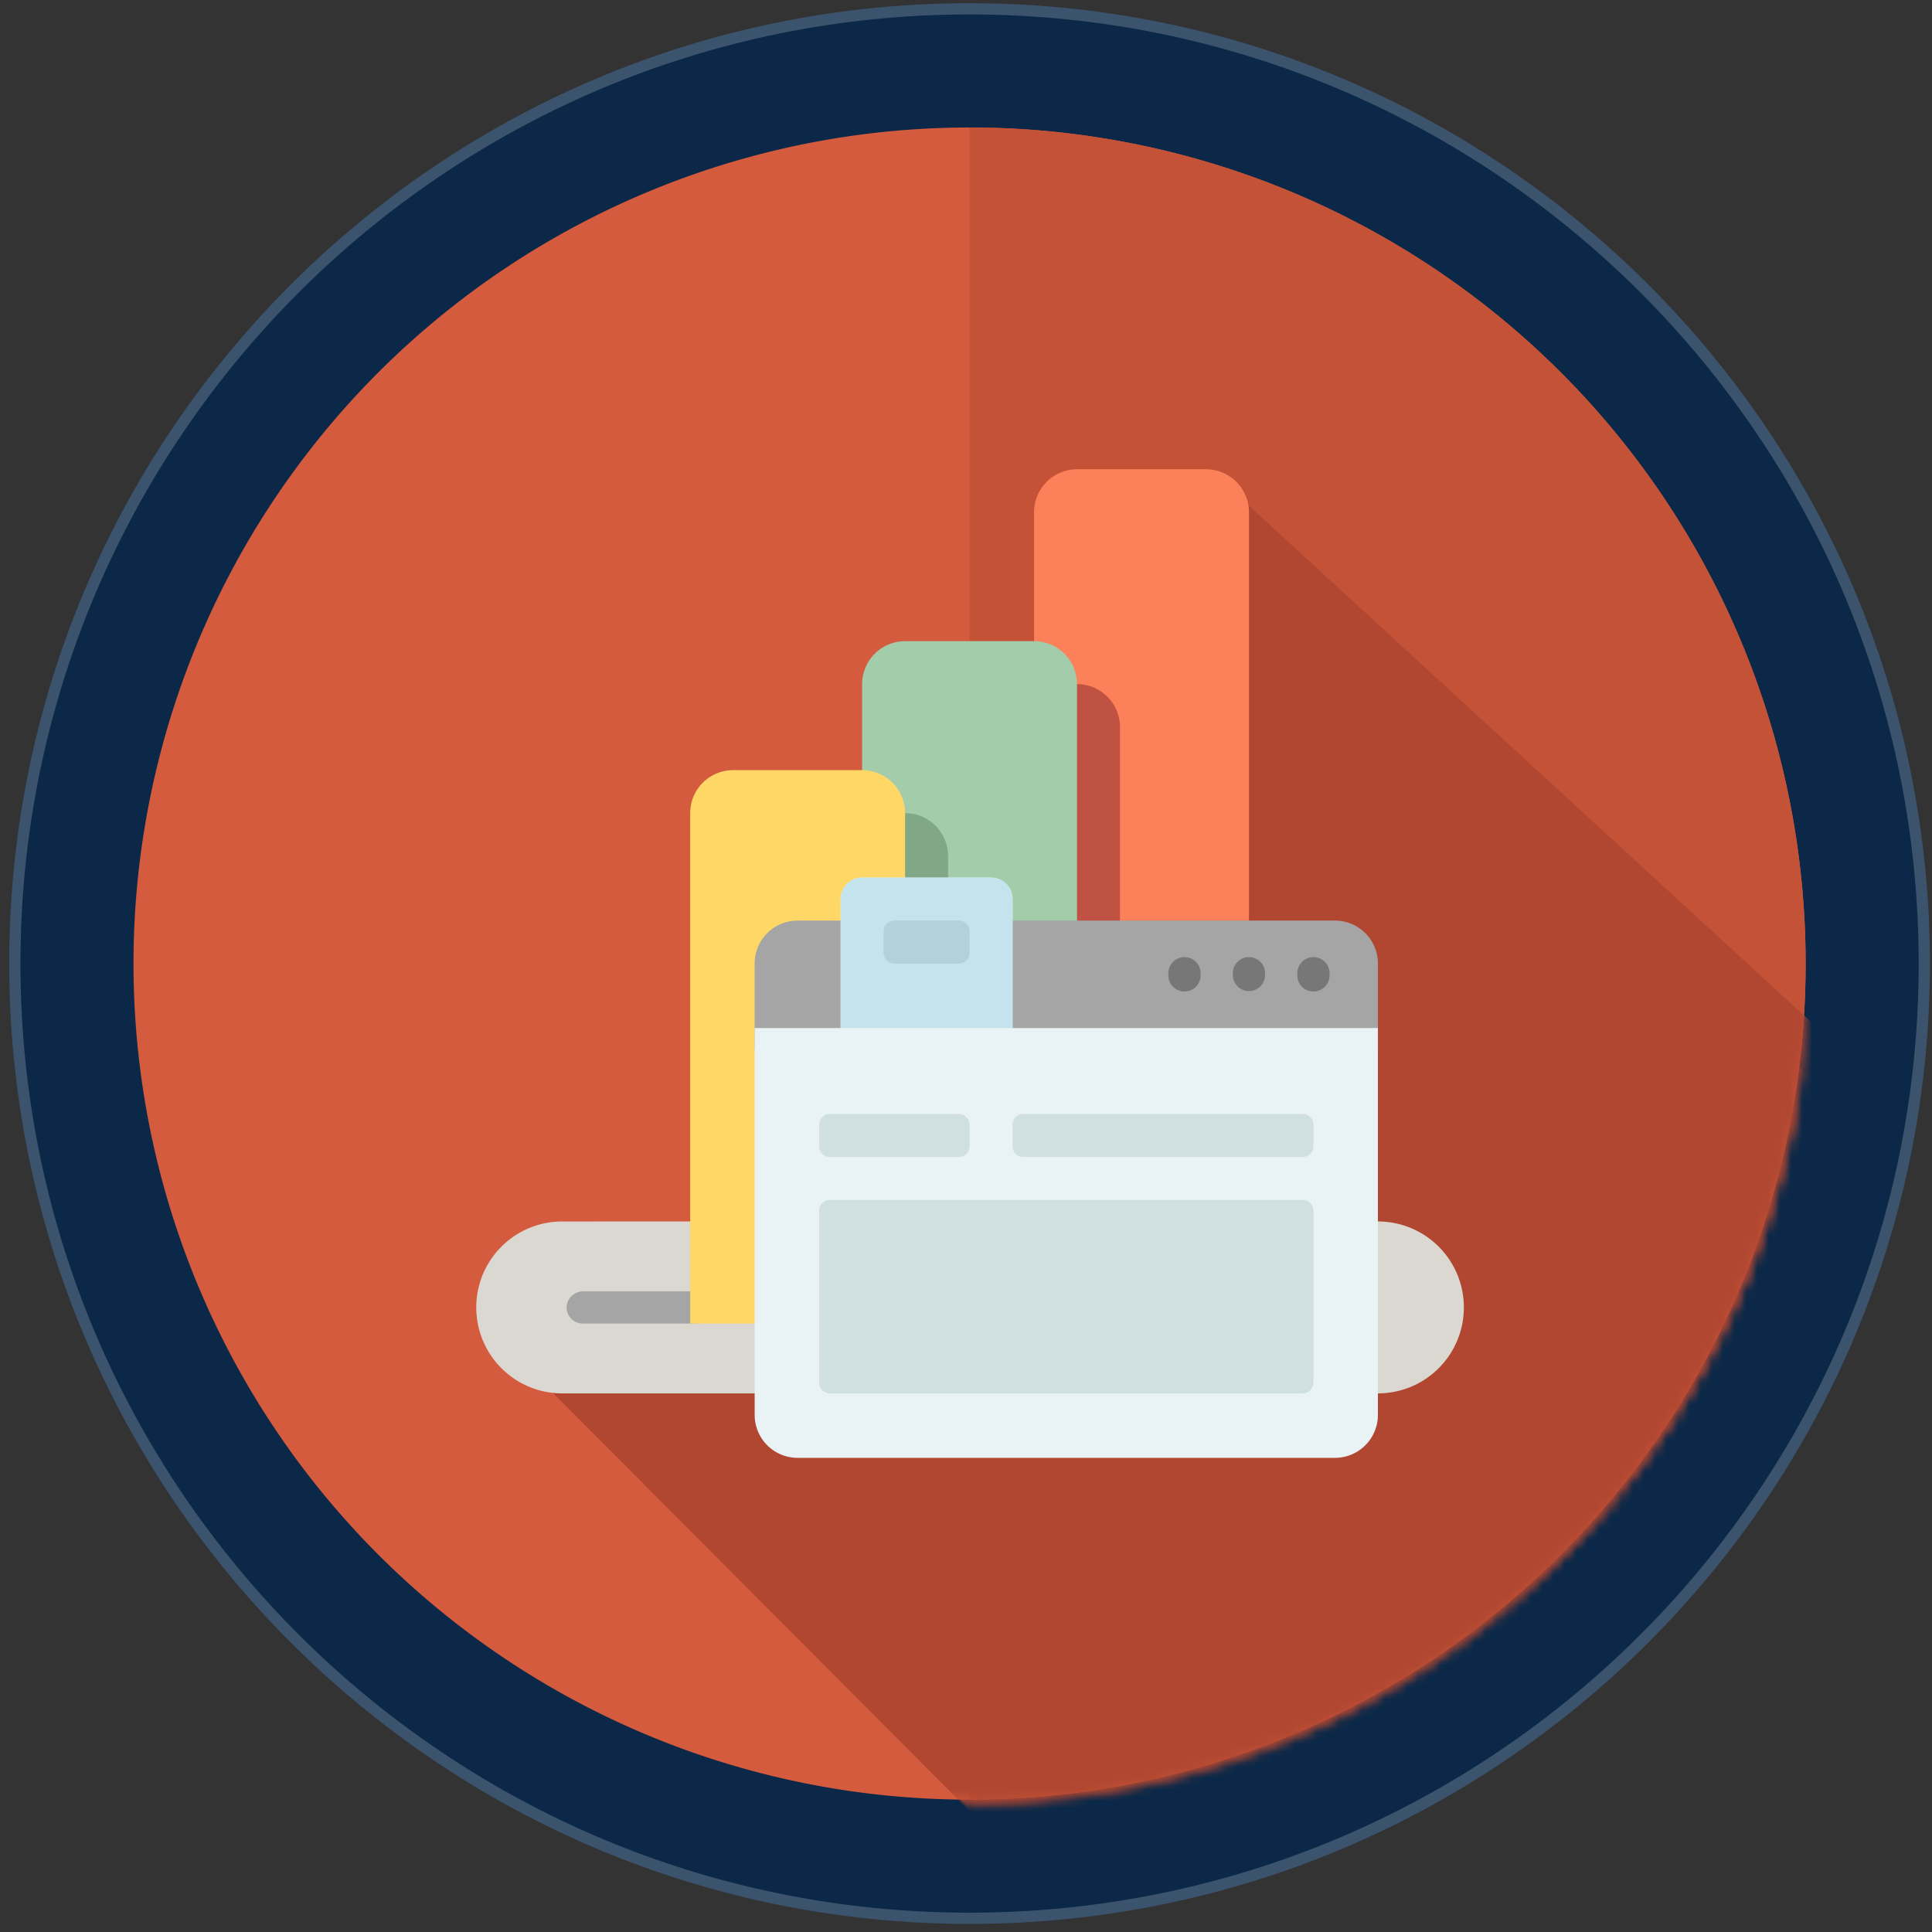 <svg xmlns="http://www.w3.org/2000/svg" width="171" height="171" viewBox="0 0 171 171"><rect x="0" y="0" width="171" height="171" fill="#333333" stroke="none"/><defs><mask maskUnits="userSpaceOnUse" id="c"><path d="M305.559 322.67a74 74 0 0 0-74 74 74 74 0 0 0 74 74 74 74 0 0 0 74-74 74 74 0 0 0-74-74z" transform="translate(-219.743 -311.386)" fill="#d45b3e"/><path d="M85.814 11.283v148a74 74 0 0 0 .002 0 74 74 0 0 0 74-74 74 74 0 0 0-74-74 74 74 0 0 0-.002 0z" fill="#c45237"/></mask></defs><defs><filter id="a" filterUnits="userSpaceOnUse" x="42.094" y="41.531" width="120.656" height="124.219"><feColorMatrix values="1 0 0 0 0 0 1 0 0 0 0 0 1 0 0 0 0 0 1 0"/></filter></defs><mask maskUnits="userSpaceOnUse" x="42.094" y="41.531" width="120.656" height="124.219" id="b"><g transform="translate(-220.21 -311.393)" filter="url(#a)"><path fill="#D45B3E" d="M306 322.67c-40.869 0-74 33.131-74 74s33.131 74 74 74 74-33.131 74-74-33.131-74-74-74z"/><path fill="#C45237" d="M306 322.67c-1.368.03-2.734.099-4.098.205v147.65c1.364.086 2.731.134 4.098.145 40.869 0 74-33.131 74-74s-33.131-74-74-74z"/></g></mask><path d="M85.79 11.277c-40.87 0-74 33.13-74 74 0 40.869 33.13 74 74 74s74-33.131 74-74c0-40.87-33.131-74-74-74z" fill="#D45B3E"/><path d="M85.79 11.277c-1.368.03-2.734.099-4.098.205v147.65c1.364.086 2.73.134 4.098.145 40.869 0 74-33.131 74-74 0-40.87-33.131-74-74-74z" fill="#C45237"/><path d="M85.79 11.277c-40.87 0-74 33.13-74 74 0 40.869 33.13 74 74 74s74-33.131 74-74c0-40.87-33.131-74-74-74z" fill="#D45B3E"/><path d="M85.79 11.277c-1.368.03-2.734.099-4.098.205v147.65c1.364.086 2.73.134 4.098.145 40.869 0 74-33.131 74-74 0-40.87-33.131-74-74-74z" fill="#C45237"/><path fill="#0B2848" d="M85.816.284c46.9 0 85 38.1 85 85s-38.1 85-85 85-85-38.1-85-85 38.1-85 85-85z"/><path opacity=".2" fill="none" stroke="#fff" stroke-width=".994" enable-background="new" d="M85.816.781c46.626 0 84.503 37.877 84.503 84.503s-37.877 84.503-84.503 84.503S1.313 131.91 1.313 85.284 39.19.781 85.816.781z"/><path d="M42.094 116.5L91.5 165.75l27.25-8 25-17.5L160 113l2.75-15L107 41.531 62.5 113.25l-20.406 3.25z" fill="#B14731" mask="url(#b)"/><path d="M85.816 11.284a74 74 0 0 0-74 74 74 74 0 0 0 74 74 74 74 0 0 0 74-74 74 74 0 0 0-74-74z" fill="#d45b3e"/><path d="M85.814 11.283v148a74 74 0 0 0 .002 0 74 74 0 0 0 74-74 74 74 0 0 0-74-74 74 74 0 0 0-.002 0z" fill="#c45237"/><path mask="url(#c)" d="M42.078 116.406l49.797 49.969L128 153.75s23-24.5 24-25.25S165.25 95 165.25 95l-58.222-53.464L65.25 114.25z" fill="#b14731" fill-rule="evenodd"/><path d="M129.566 115.718a7.609 7.609 0 0 1-7.608 7.61H49.675a7.609 7.609 0 0 1 0-15.217l13.315-.001h58.968a7.609 7.609 0 0 1 7.608 7.608z" fill="#dbd8d2"/><path d="M62.99 115.718c0 .788-.639 1.427-1.427 1.427h-9.986c-.803 0-1.45-.662-1.426-1.47.023-.781.705-1.383 1.486-1.383h9.926c.788 0 1.427.639 1.427 1.426z" fill="#a5a5a5"/><path d="M110.545 117.145H91.523V45.338a3.804 3.804 0 0 1 3.804-3.804h11.413a3.804 3.804 0 0 1 3.805 3.804v71.807z" fill="#fc8059"/><path d="M99.131 117.145H80.11V64.36a3.804 3.804 0 0 1 3.804-3.805h11.413a3.804 3.804 0 0 1 3.805 3.805v52.785z" fill="#bf5243"/><path d="M95.327 117.145H76.305v-56.59a3.804 3.804 0 0 1 3.805-3.804h11.413a3.804 3.804 0 0 1 3.804 3.804v56.59z" fill="#a3ccaa"/><path d="M83.914 75.773v41.372h-9.51V71.968h5.706a3.804 3.804 0 0 1 3.804 3.805z" fill="#80a886"/><path d="M80.11 117.145H61.088V71.968a3.804 3.804 0 0 1 3.804-3.804h11.413a3.804 3.804 0 0 1 3.805 3.804v45.177z" fill="#fed766"/><path d="M121.958 85.284v7.608H66.794v-7.608a3.804 3.804 0 0 1 3.805-3.805h47.554a3.804 3.804 0 0 1 3.805 3.805z" fill="#a5a5a5"/><path d="M106.265 86.14v.19a1.427 1.427 0 0 1-2.854 0v-.19a1.427 1.427 0 0 1 2.854 0zm4.28-1.427c-.788 0-1.427.639-1.427 1.427v.19a1.427 1.427 0 0 0 2.853 0v-.19c0-.788-.639-1.427-1.426-1.427zm5.706 0c-.788 0-1.427.639-1.427 1.427v.19a1.427 1.427 0 0 0 2.854 0v-.19c0-.788-.64-1.427-1.427-1.427z" fill="#777"/><path d="M121.958 90.99v34.24a3.804 3.804 0 0 1-3.805 3.804H70.6a3.804 3.804 0 0 1-3.805-3.805V90.99h7.61V79.577c0-1.05.85-1.902 1.901-1.902h11.413c1.05 0 1.902.852 1.902 1.902V90.99h32.338z" fill="#e9f2f4"/><path d="M89.62 79.577V90.99H74.404V79.577c0-1.05.852-1.902 1.902-1.902H87.72c1.05 0 1.902.852 1.902 1.902z" fill="#c3e4ed"/><path d="M84.865 85.284H79.16a.951.951 0 0 1-.951-.951V82.43c0-.526.426-.952.95-.952h5.707c.525 0 .951.426.951.952v1.902a.951.951 0 0 1-.95.95z" fill="#b2d1d8"/><path d="M115.3 123.327H73.452a.951.951 0 0 1-.951-.95v-15.218c0-.525.426-.951.951-.951H115.3c.525 0 .951.426.951.95v15.218a.951.951 0 0 1-.951.951zm-29.484-21.875V99.55a.951.951 0 0 0-.95-.95H73.451a.951.951 0 0 0-.95.95v1.902a.95.95 0 0 0 .95.951h11.413a.951.951 0 0 0 .951-.95zm30.435 0V99.55a.951.951 0 0 0-.951-.95H90.572a.951.951 0 0 0-.951.95v1.902c0 .525.426.951.95.951H115.3a.951.951 0 0 0 .951-.95z" fill="#cfdfe2"/></svg>